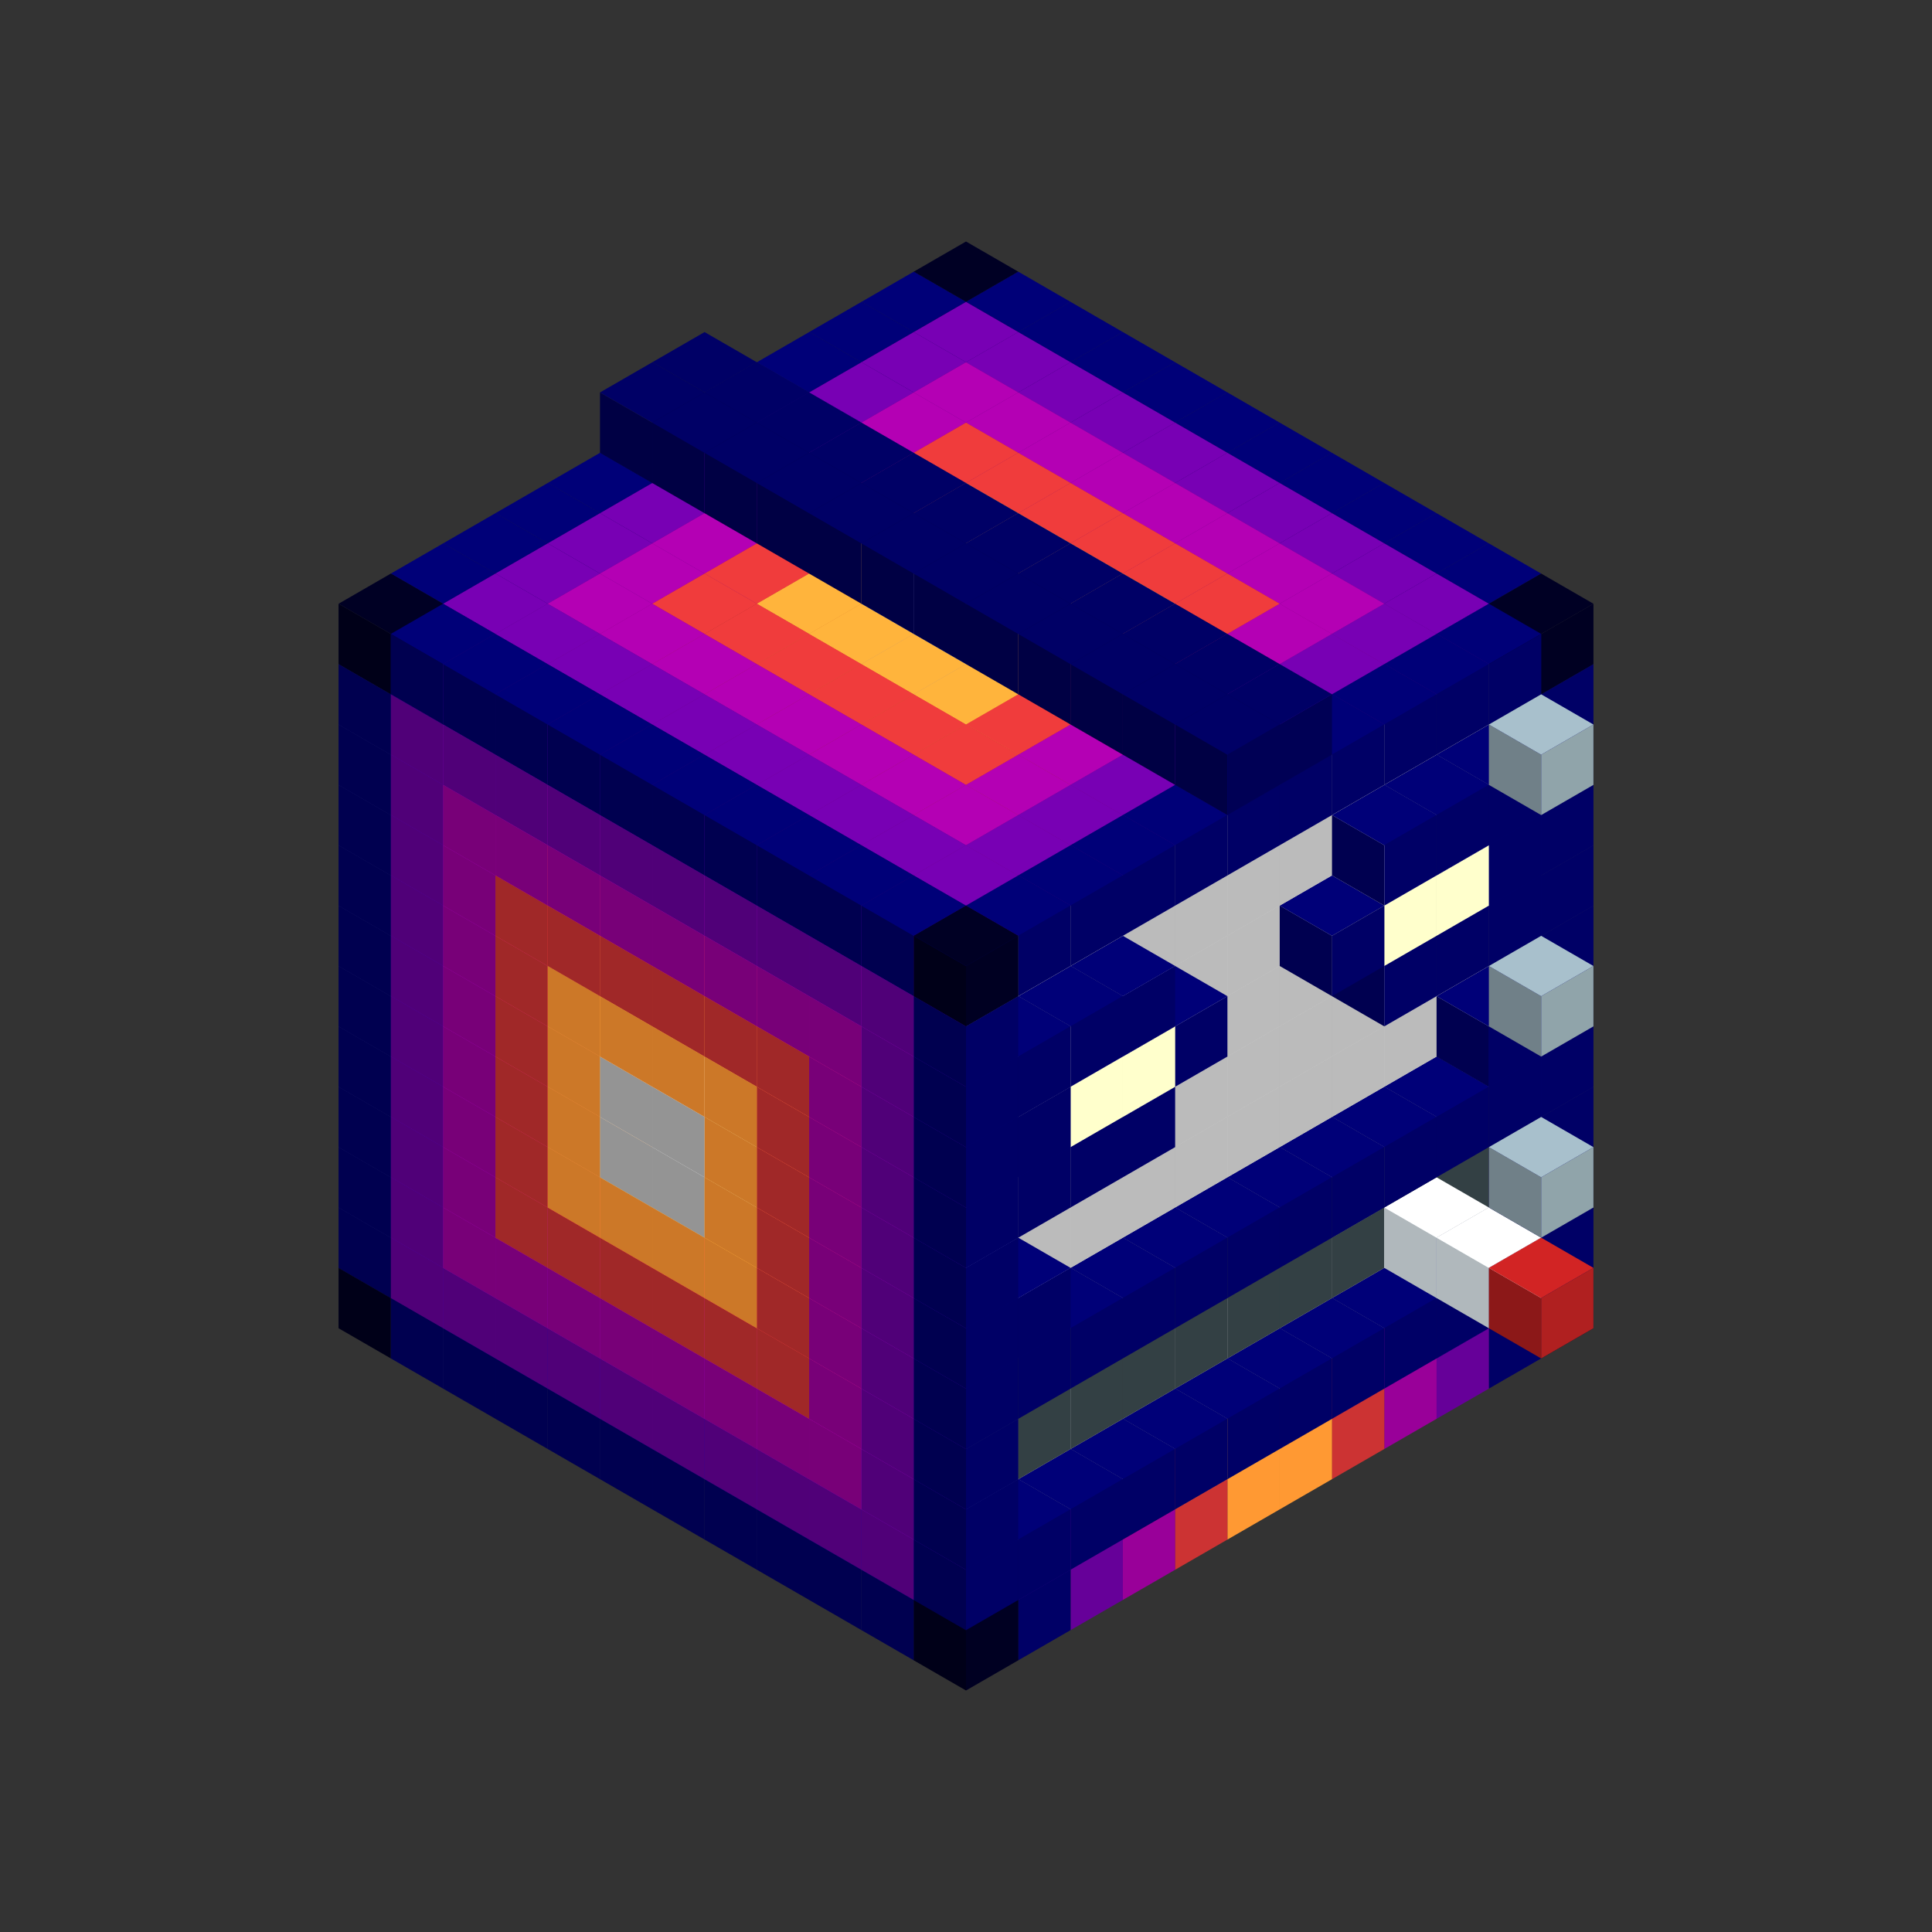 
<svg width='600' height='600' viewBox='4436371 5550000 3200000 3200000' xmlns='http://www.w3.org/2000/svg' xmlns:xlink='http://www.w3.org/1999/xlink'>
<rect x="4436371" y="5550000" width="3200000" height="3200000" fill="#333333" stroke="none"/>
<use xlink:href='#v-0x0000019d-4' transform='translate(983738,3600000)'/>
<use xlink:href='#v-0x0000019d-1' transform='translate(1070341,3650000)'/>
<use xlink:href='#v-0x0000019d-1' transform='translate(1156944,3700000)'/>
<use xlink:href='#v-0x0000019d-1' transform='translate(1243547,3750000)'/>
<use xlink:href='#v-0x0000019d-1' transform='translate(1330150,3800000)'/>
<use xlink:href='#v-0x0000019d-1' transform='translate(1416753,3850000)'/>
<use xlink:href='#v-0x0000019d-1' transform='translate(1503356,3900000)'/>
<use xlink:href='#v-0x0000019d-1' transform='translate(1589959,3950000)'/>
<use xlink:href='#v-0x0000019d-1' transform='translate(1676562,4000000)'/>
<use xlink:href='#v-0x0000019d-1' transform='translate(1763165,4050000)'/>
<use xlink:href='#v-0x0000019d-1' transform='translate(1849768,4100000)'/>
<use xlink:href='#v-0x0000019d-4' transform='translate(2889004,3600000)'/>
<use xlink:href='#v-0x0000019d-1' transform='translate(2802401,3650000)'/>
<use xlink:href='#v-0x0000019d-5' transform='translate(2715798,3700000)'/>
<use xlink:href='#v-0x0000019d-6' transform='translate(2629195,3750000)'/>
<use xlink:href='#v-0x0000019d-7' transform='translate(2542592,3800000)'/>
<use xlink:href='#v-0x0000019d-8' transform='translate(2455989,3850000)'/>
<use xlink:href='#v-0x0000019d-8' transform='translate(2369386,3900000)'/>
<use xlink:href='#v-0x0000019d-7' transform='translate(2282783,3950000)'/>
<use xlink:href='#v-0x0000019d-6' transform='translate(2196180,4000000)'/>
<use xlink:href='#v-0x0000019d-5' transform='translate(2109577,4050000)'/>
<use xlink:href='#v-0x0000019d-1' transform='translate(2022974,4100000)'/>
<use xlink:href='#v-0x0000019d-4' transform='translate(1936371,4150000)'/>
<use xlink:href='#v-0x0000019d-1' transform='translate(983738,3500000)'/>
<use xlink:href='#v-0x0000019d-5' transform='translate(1070341,3550000)'/>
<use xlink:href='#v-0x0000019d-5' transform='translate(1156944,3600000)'/>
<use xlink:href='#v-0x0000019d-5' transform='translate(1243547,3650000)'/>
<use xlink:href='#v-0x0000019d-5' transform='translate(1330150,3700000)'/>
<use xlink:href='#v-0x0000019d-5' transform='translate(1416753,3750000)'/>
<use xlink:href='#v-0x0000019d-5' transform='translate(1503356,3800000)'/>
<use xlink:href='#v-0x0000019d-5' transform='translate(1589959,3850000)'/>
<use xlink:href='#v-0x0000019d-5' transform='translate(1676562,3900000)'/>
<use xlink:href='#v-0x0000019d-5' transform='translate(1763165,3950000)'/>
<use xlink:href='#v-0x0000019d-2' transform='translate(2715798,3500000)'/>
<use xlink:href='#v-0x0000019d-2' transform='translate(2629195,3550000)'/>
<use xlink:href='#v-0x0000019d-2' transform='translate(2542592,3600000)'/>
<use xlink:href='#v-0x0000019d-2' transform='translate(2455989,3650000)'/>
<use xlink:href='#v-0x0000019d-2' transform='translate(2369386,3700000)'/>
<use xlink:href='#v-0x0000019d-2' transform='translate(2282783,3750000)'/>
<use xlink:href='#v-0x0000019d-2' transform='translate(2196180,3800000)'/>
<use xlink:href='#v-0x0000019d-2' transform='translate(2109577,3850000)'/>
<use xlink:href='#v-0x0000019d-2' transform='translate(2022974,3900000)'/>
<use xlink:href='#v-0x0000019d-2' transform='translate(1936371,3950000)'/>
<use xlink:href='#v-0x0000019d-5' transform='translate(1849768,4000000)'/>
<use xlink:href='#v-0x0000019d-1' transform='translate(2889004,3500000)'/>
<use xlink:href='#v-0x0000019d-1' transform='translate(2802401,3550000)'/>
<use xlink:href='#v-0x0000019d-1' transform='translate(2715798,3600000)'/>
<use xlink:href='#v-0x0000019d-1' transform='translate(2629195,3650000)'/>
<use xlink:href='#v-0x0000019d-1' transform='translate(2542592,3700000)'/>
<use xlink:href='#v-0x0000019d-1' transform='translate(2455989,3750000)'/>
<use xlink:href='#v-0x0000019d-1' transform='translate(2369386,3800000)'/>
<use xlink:href='#v-0x0000019d-1' transform='translate(2282783,3850000)'/>
<use xlink:href='#v-0x0000019d-1' transform='translate(2196180,3900000)'/>
<use xlink:href='#v-0x0000019d-1' transform='translate(2109577,3950000)'/>
<use xlink:href='#v-0x0000019d-1' transform='translate(2022974,4000000)'/>
<use xlink:href='#v-0x0000019d-1' transform='translate(1936371,4050000)'/>
<use xlink:href='#v-0x0000019d-1' transform='translate(983738,3400000)'/>
<use xlink:href='#v-0x0000019d-5' transform='translate(1070341,3450000)'/>
<use xlink:href='#v-0x0000019d-6' transform='translate(1156944,3500000)'/>
<use xlink:href='#v-0x0000019d-6' transform='translate(1243547,3550000)'/>
<use xlink:href='#v-0x0000019d-6' transform='translate(1330150,3600000)'/>
<use xlink:href='#v-0x0000019d-6' transform='translate(1416753,3650000)'/>
<use xlink:href='#v-0x0000019d-6' transform='translate(1503356,3700000)'/>
<use xlink:href='#v-0x0000019d-6' transform='translate(1589959,3750000)'/>
<use xlink:href='#v-0x0000019d-6' transform='translate(1676562,3800000)'/>
<use xlink:href='#v-0x0000019d-6' transform='translate(1763165,3850000)'/>
<use xlink:href='#v-0x0000019d-9' transform='translate(2715798,3400000)'/>
<use xlink:href='#v-0x0000019d-10' transform='translate(2629195,3450000)'/>
<use xlink:href='#v-0x0000019d-9' transform='translate(2542592,3500000)'/>
<use xlink:href='#v-0x0000019d-9' transform='translate(2455989,3550000)'/>
<use xlink:href='#v-0x0000019d-9' transform='translate(2369386,3600000)'/>
<use xlink:href='#v-0x0000019d-9' transform='translate(2282783,3650000)'/>
<use xlink:href='#v-0x0000019d-9' transform='translate(2196180,3700000)'/>
<use xlink:href='#v-0x0000019d-9' transform='translate(2109577,3750000)'/>
<use xlink:href='#v-0x0000019d-9' transform='translate(2022974,3800000)'/>
<use xlink:href='#v-0x0000019d-9' transform='translate(1936371,3850000)'/>
<use xlink:href='#v-0x0000019d-5' transform='translate(1849768,3900000)'/>
<use xlink:href='#v-0x0000019d-1' transform='translate(2889004,3400000)'/>
<use xlink:href='#v-0x0000019d-10' transform='translate(2715798,3500000)'/>
<use xlink:href='#v-0x0000019d-1' transform='translate(1936371,3950000)'/>
<use xlink:href='#v-0x0000019d-10' transform='translate(2802401,3550000)'/>
<use xlink:href='#v-0x0000019d-11' transform='translate(2889004,3600000)'/>
<use xlink:href='#v-0x0000019d-1' transform='translate(983738,3300000)'/>
<use xlink:href='#v-0x0000019d-5' transform='translate(1070341,3350000)'/>
<use xlink:href='#v-0x0000019d-6' transform='translate(1156944,3400000)'/>
<use xlink:href='#v-0x0000019d-7' transform='translate(1243547,3450000)'/>
<use xlink:href='#v-0x0000019d-7' transform='translate(1330150,3500000)'/>
<use xlink:href='#v-0x0000019d-7' transform='translate(1416753,3550000)'/>
<use xlink:href='#v-0x0000019d-7' transform='translate(1503356,3600000)'/>
<use xlink:href='#v-0x0000019d-7' transform='translate(1589959,3650000)'/>
<use xlink:href='#v-0x0000019d-7' transform='translate(1676562,3700000)'/>
<use xlink:href='#v-0x0000019d-6' transform='translate(1763165,3750000)'/>
<use xlink:href='#v-0x0000019d-9' transform='translate(2715798,3300000)'/>
<use xlink:href='#v-0x0000019d-9' transform='translate(2629195,3350000)'/>
<use xlink:href='#v-0x0000019d-9' transform='translate(2542592,3400000)'/>
<use xlink:href='#v-0x0000019d-9' transform='translate(2455989,3450000)'/>
<use xlink:href='#v-0x0000019d-9' transform='translate(2369386,3500000)'/>
<use xlink:href='#v-0x0000019d-9' transform='translate(2282783,3550000)'/>
<use xlink:href='#v-0x0000019d-9' transform='translate(2196180,3600000)'/>
<use xlink:href='#v-0x0000019d-9' transform='translate(2109577,3650000)'/>
<use xlink:href='#v-0x0000019d-9' transform='translate(2022974,3700000)'/>
<use xlink:href='#v-0x0000019d-9' transform='translate(1936371,3750000)'/>
<use xlink:href='#v-0x0000019d-5' transform='translate(1849768,3800000)'/>
<use xlink:href='#v-0x0000019d-1' transform='translate(2889004,3300000)'/>
<use xlink:href='#v-0x0000019d-1' transform='translate(1936371,3850000)'/>
<use xlink:href='#v-0x0000019d-1' transform='translate(983738,3200000)'/>
<use xlink:href='#v-0x0000019d-5' transform='translate(1070341,3250000)'/>
<use xlink:href='#v-0x0000019d-6' transform='translate(1156944,3300000)'/>
<use xlink:href='#v-0x0000019d-7' transform='translate(1243547,3350000)'/>
<use xlink:href='#v-0x0000019d-8' transform='translate(1330150,3400000)'/>
<use xlink:href='#v-0x0000019d-8' transform='translate(1416753,3450000)'/>
<use xlink:href='#v-0x0000019d-8' transform='translate(1503356,3500000)'/>
<use xlink:href='#v-0x0000019d-8' transform='translate(1589959,3550000)'/>
<use xlink:href='#v-0x0000019d-7' transform='translate(1676562,3600000)'/>
<use xlink:href='#v-0x0000019d-6' transform='translate(1763165,3650000)'/>
<use xlink:href='#v-0x0000019d-2' transform='translate(2715798,3200000)'/>
<use xlink:href='#v-0x0000019d-2' transform='translate(2629195,3250000)'/>
<use xlink:href='#v-0x0000019d-2' transform='translate(2542592,3300000)'/>
<use xlink:href='#v-0x0000019d-2' transform='translate(2455989,3350000)'/>
<use xlink:href='#v-0x0000019d-2' transform='translate(2369386,3400000)'/>
<use xlink:href='#v-0x0000019d-2' transform='translate(2282783,3450000)'/>
<use xlink:href='#v-0x0000019d-2' transform='translate(2196180,3500000)'/>
<use xlink:href='#v-0x0000019d-2' transform='translate(2109577,3550000)'/>
<use xlink:href='#v-0x0000019d-2' transform='translate(2022974,3600000)'/>
<use xlink:href='#v-0x0000019d-2' transform='translate(1936371,3650000)'/>
<use xlink:href='#v-0x0000019d-5' transform='translate(1849768,3700000)'/>
<use xlink:href='#v-0x0000019d-1' transform='translate(2889004,3200000)'/>
<use xlink:href='#v-0x0000019d-1' transform='translate(2802401,3250000)'/>
<use xlink:href='#v-0x0000019d-1' transform='translate(2715798,3300000)'/>
<use xlink:href='#v-0x0000019d-1' transform='translate(2629195,3350000)'/>
<use xlink:href='#v-0x0000019d-1' transform='translate(2542592,3400000)'/>
<use xlink:href='#v-0x0000019d-1' transform='translate(2455989,3450000)'/>
<use xlink:href='#v-0x0000019d-1' transform='translate(2369386,3500000)'/>
<use xlink:href='#v-0x0000019d-1' transform='translate(2282783,3550000)'/>
<use xlink:href='#v-0x0000019d-1' transform='translate(2196180,3600000)'/>
<use xlink:href='#v-0x0000019d-1' transform='translate(2109577,3650000)'/>
<use xlink:href='#v-0x0000019d-1' transform='translate(2022974,3700000)'/>
<use xlink:href='#v-0x0000019d-1' transform='translate(1936371,3750000)'/>
<use xlink:href='#v-0x0000019d-12' transform='translate(2889004,3400000)'/>
<use xlink:href='#v-0x0000019d-1' transform='translate(983738,3100000)'/>
<use xlink:href='#v-0x0000019d-5' transform='translate(1070341,3150000)'/>
<use xlink:href='#v-0x0000019d-6' transform='translate(1156944,3200000)'/>
<use xlink:href='#v-0x0000019d-7' transform='translate(1243547,3250000)'/>
<use xlink:href='#v-0x0000019d-8' transform='translate(1330150,3300000)'/>
<use xlink:href='#v-0x0000019d-2' transform='translate(1416753,3350000)'/>
<use xlink:href='#v-0x0000019d-2' transform='translate(1503356,3400000)'/>
<use xlink:href='#v-0x0000019d-8' transform='translate(1589959,3450000)'/>
<use xlink:href='#v-0x0000019d-7' transform='translate(1676562,3500000)'/>
<use xlink:href='#v-0x0000019d-6' transform='translate(1763165,3550000)'/>
<use xlink:href='#v-0x0000019d-2' transform='translate(2715798,3100000)'/>
<use xlink:href='#v-0x0000019d-2' transform='translate(2629195,3150000)'/>
<use xlink:href='#v-0x0000019d-2' transform='translate(2542592,3200000)'/>
<use xlink:href='#v-0x0000019d-2' transform='translate(2455989,3250000)'/>
<use xlink:href='#v-0x0000019d-2' transform='translate(2369386,3300000)'/>
<use xlink:href='#v-0x0000019d-2' transform='translate(2282783,3350000)'/>
<use xlink:href='#v-0x0000019d-2' transform='translate(2196180,3400000)'/>
<use xlink:href='#v-0x0000019d-2' transform='translate(2109577,3450000)'/>
<use xlink:href='#v-0x0000019d-2' transform='translate(2022974,3500000)'/>
<use xlink:href='#v-0x0000019d-2' transform='translate(1936371,3550000)'/>
<use xlink:href='#v-0x0000019d-5' transform='translate(1849768,3600000)'/>
<use xlink:href='#v-0x0000019d-1' transform='translate(2889004,3100000)'/>
<use xlink:href='#v-0x0000019d-1' transform='translate(2802401,3150000)'/>
<use xlink:href='#v-0x0000019d-1' transform='translate(2022974,3600000)'/>
<use xlink:href='#v-0x0000019d-1' transform='translate(1936371,3650000)'/>
<use xlink:href='#v-0x0000019d-1' transform='translate(983738,3000000)'/>
<use xlink:href='#v-0x0000019d-5' transform='translate(1070341,3050000)'/>
<use xlink:href='#v-0x0000019d-6' transform='translate(1156944,3100000)'/>
<use xlink:href='#v-0x0000019d-7' transform='translate(1243547,3150000)'/>
<use xlink:href='#v-0x0000019d-8' transform='translate(1330150,3200000)'/>
<use xlink:href='#v-0x0000019d-2' transform='translate(1416753,3250000)'/>
<use xlink:href='#v-0x0000019d-2' transform='translate(1503356,3300000)'/>
<use xlink:href='#v-0x0000019d-8' transform='translate(1589959,3350000)'/>
<use xlink:href='#v-0x0000019d-7' transform='translate(1676562,3400000)'/>
<use xlink:href='#v-0x0000019d-6' transform='translate(1763165,3450000)'/>
<use xlink:href='#v-0x0000019d-2' transform='translate(2715798,3000000)'/>
<use xlink:href='#v-0x0000019d-2' transform='translate(2629195,3050000)'/>
<use xlink:href='#v-0x0000019d-2' transform='translate(2542592,3100000)'/>
<use xlink:href='#v-0x0000019d-2' transform='translate(2455989,3150000)'/>
<use xlink:href='#v-0x0000019d-2' transform='translate(2369386,3200000)'/>
<use xlink:href='#v-0x0000019d-2' transform='translate(2282783,3250000)'/>
<use xlink:href='#v-0x0000019d-2' transform='translate(2196180,3300000)'/>
<use xlink:href='#v-0x0000019d-2' transform='translate(2109577,3350000)'/>
<use xlink:href='#v-0x0000019d-2' transform='translate(2022974,3400000)'/>
<use xlink:href='#v-0x0000019d-2' transform='translate(1936371,3450000)'/>
<use xlink:href='#v-0x0000019d-5' transform='translate(1849768,3500000)'/>
<use xlink:href='#v-0x0000019d-1' transform='translate(2889004,3000000)'/>
<use xlink:href='#v-0x0000019d-1' transform='translate(1936371,3550000)'/>
<use xlink:href='#v-0x0000019d-1' transform='translate(983738,2900000)'/>
<use xlink:href='#v-0x0000019d-5' transform='translate(1070341,2950000)'/>
<use xlink:href='#v-0x0000019d-6' transform='translate(1156944,3000000)'/>
<use xlink:href='#v-0x0000019d-7' transform='translate(1243547,3050000)'/>
<use xlink:href='#v-0x0000019d-8' transform='translate(1330150,3100000)'/>
<use xlink:href='#v-0x0000019d-8' transform='translate(1416753,3150000)'/>
<use xlink:href='#v-0x0000019d-8' transform='translate(1503356,3200000)'/>
<use xlink:href='#v-0x0000019d-8' transform='translate(1589959,3250000)'/>
<use xlink:href='#v-0x0000019d-7' transform='translate(1676562,3300000)'/>
<use xlink:href='#v-0x0000019d-6' transform='translate(1763165,3350000)'/>
<use xlink:href='#v-0x0000019d-2' transform='translate(2715798,2900000)'/>
<use xlink:href='#v-0x0000019d-2' transform='translate(2629195,2950000)'/>
<use xlink:href='#v-0x0000019d-2' transform='translate(2542592,3000000)'/>
<use xlink:href='#v-0x0000019d-2' transform='translate(2455989,3050000)'/>
<use xlink:href='#v-0x0000019d-2' transform='translate(2369386,3100000)'/>
<use xlink:href='#v-0x0000019d-2' transform='translate(2282783,3150000)'/>
<use xlink:href='#v-0x0000019d-2' transform='translate(2196180,3200000)'/>
<use xlink:href='#v-0x0000019d-2' transform='translate(2109577,3250000)'/>
<use xlink:href='#v-0x0000019d-2' transform='translate(2022974,3300000)'/>
<use xlink:href='#v-0x0000019d-2' transform='translate(1936371,3350000)'/>
<use xlink:href='#v-0x0000019d-5' transform='translate(1849768,3400000)'/>
<use xlink:href='#v-0x0000019d-1' transform='translate(2889004,2900000)'/>
<use xlink:href='#v-0x0000019d-1' transform='translate(2802401,2950000)'/>
<use xlink:href='#v-0x0000019d-1' transform='translate(2715798,3000000)'/>
<use xlink:href='#v-0x0000019d-1' transform='translate(2629195,3050000)'/>
<use xlink:href='#v-0x0000019d-1' transform='translate(2196180,3300000)'/>
<use xlink:href='#v-0x0000019d-1' transform='translate(2109577,3350000)'/>
<use xlink:href='#v-0x0000019d-1' transform='translate(2022974,3400000)'/>
<use xlink:href='#v-0x0000019d-1' transform='translate(1936371,3450000)'/>
<use xlink:href='#v-0x0000019d-12' transform='translate(2889004,3100000)'/>
<use xlink:href='#v-0x0000019d-1' transform='translate(983738,2800000)'/>
<use xlink:href='#v-0x0000019d-5' transform='translate(1070341,2850000)'/>
<use xlink:href='#v-0x0000019d-6' transform='translate(1156944,2900000)'/>
<use xlink:href='#v-0x0000019d-7' transform='translate(1243547,2950000)'/>
<use xlink:href='#v-0x0000019d-7' transform='translate(1330150,3000000)'/>
<use xlink:href='#v-0x0000019d-7' transform='translate(1416753,3050000)'/>
<use xlink:href='#v-0x0000019d-7' transform='translate(1503356,3100000)'/>
<use xlink:href='#v-0x0000019d-7' transform='translate(1589959,3150000)'/>
<use xlink:href='#v-0x0000019d-7' transform='translate(1676562,3200000)'/>
<use xlink:href='#v-0x0000019d-6' transform='translate(1763165,3250000)'/>
<use xlink:href='#v-0x0000019d-2' transform='translate(2715798,2800000)'/>
<use xlink:href='#v-0x0000019d-2' transform='translate(2629195,2850000)'/>
<use xlink:href='#v-0x0000019d-2' transform='translate(2542592,2900000)'/>
<use xlink:href='#v-0x0000019d-2' transform='translate(2455989,2950000)'/>
<use xlink:href='#v-0x0000019d-2' transform='translate(2369386,3000000)'/>
<use xlink:href='#v-0x0000019d-2' transform='translate(2282783,3050000)'/>
<use xlink:href='#v-0x0000019d-2' transform='translate(2196180,3100000)'/>
<use xlink:href='#v-0x0000019d-2' transform='translate(2109577,3150000)'/>
<use xlink:href='#v-0x0000019d-2' transform='translate(2022974,3200000)'/>
<use xlink:href='#v-0x0000019d-2' transform='translate(1936371,3250000)'/>
<use xlink:href='#v-0x0000019d-5' transform='translate(1849768,3300000)'/>
<use xlink:href='#v-0x0000019d-1' transform='translate(2889004,2800000)'/>
<use xlink:href='#v-0x0000019d-1' transform='translate(2802401,2850000)'/>
<use xlink:href='#v-0x0000019d-3' transform='translate(2715798,2900000)'/>
<use xlink:href='#v-0x0000019d-3' transform='translate(2629195,2950000)'/>
<use xlink:href='#v-0x0000019d-1' transform='translate(2542592,3000000)'/>
<use xlink:href='#v-0x0000019d-1' transform='translate(2282783,3150000)'/>
<use xlink:href='#v-0x0000019d-3' transform='translate(2196180,3200000)'/>
<use xlink:href='#v-0x0000019d-3' transform='translate(2109577,3250000)'/>
<use xlink:href='#v-0x0000019d-1' transform='translate(2022974,3300000)'/>
<use xlink:href='#v-0x0000019d-1' transform='translate(1936371,3350000)'/>
<use xlink:href='#v-0x0000019d-1' transform='translate(983738,2700000)'/>
<use xlink:href='#v-0x0000019d-5' transform='translate(1070341,2750000)'/>
<use xlink:href='#v-0x0000019d-6' transform='translate(1156944,2800000)'/>
<use xlink:href='#v-0x0000019d-6' transform='translate(1243547,2850000)'/>
<use xlink:href='#v-0x0000019d-6' transform='translate(1330150,2900000)'/>
<use xlink:href='#v-0x0000019d-6' transform='translate(1416753,2950000)'/>
<use xlink:href='#v-0x0000019d-6' transform='translate(1503356,3000000)'/>
<use xlink:href='#v-0x0000019d-6' transform='translate(1589959,3050000)'/>
<use xlink:href='#v-0x0000019d-6' transform='translate(1676562,3100000)'/>
<use xlink:href='#v-0x0000019d-6' transform='translate(1763165,3150000)'/>
<use xlink:href='#v-0x0000019d-2' transform='translate(2715798,2700000)'/>
<use xlink:href='#v-0x0000019d-2' transform='translate(2629195,2750000)'/>
<use xlink:href='#v-0x0000019d-2' transform='translate(2542592,2800000)'/>
<use xlink:href='#v-0x0000019d-2' transform='translate(2455989,2850000)'/>
<use xlink:href='#v-0x0000019d-2' transform='translate(2369386,2900000)'/>
<use xlink:href='#v-0x0000019d-2' transform='translate(2282783,2950000)'/>
<use xlink:href='#v-0x0000019d-2' transform='translate(2196180,3000000)'/>
<use xlink:href='#v-0x0000019d-2' transform='translate(2109577,3050000)'/>
<use xlink:href='#v-0x0000019d-2' transform='translate(2022974,3100000)'/>
<use xlink:href='#v-0x0000019d-2' transform='translate(1936371,3150000)'/>
<use xlink:href='#v-0x0000019d-5' transform='translate(1849768,3200000)'/>
<use xlink:href='#v-0x0000019d-1' transform='translate(2889004,2700000)'/>
<use xlink:href='#v-0x0000019d-1' transform='translate(2802401,2750000)'/>
<use xlink:href='#v-0x0000019d-1' transform='translate(2715798,2800000)'/>
<use xlink:href='#v-0x0000019d-1' transform='translate(2629195,2850000)'/>
<use xlink:href='#v-0x0000019d-1' transform='translate(2196180,3100000)'/>
<use xlink:href='#v-0x0000019d-1' transform='translate(2109577,3150000)'/>
<use xlink:href='#v-0x0000019d-1' transform='translate(2022974,3200000)'/>
<use xlink:href='#v-0x0000019d-1' transform='translate(1936371,3250000)'/>
<use xlink:href='#v-0x0000019d-1' transform='translate(983738,2600000)'/>
<use xlink:href='#v-0x0000019d-5' transform='translate(1070341,2650000)'/>
<use xlink:href='#v-0x0000019d-5' transform='translate(1156944,2700000)'/>
<use xlink:href='#v-0x0000019d-5' transform='translate(1243547,2750000)'/>
<use xlink:href='#v-0x0000019d-5' transform='translate(1330150,2800000)'/>
<use xlink:href='#v-0x0000019d-5' transform='translate(1416753,2850000)'/>
<use xlink:href='#v-0x0000019d-5' transform='translate(1503356,2900000)'/>
<use xlink:href='#v-0x0000019d-5' transform='translate(1589959,2950000)'/>
<use xlink:href='#v-0x0000019d-5' transform='translate(1676562,3000000)'/>
<use xlink:href='#v-0x0000019d-5' transform='translate(1763165,3050000)'/>
<use xlink:href='#v-0x0000019d-2' transform='translate(2715798,2600000)'/>
<use xlink:href='#v-0x0000019d-2' transform='translate(2629195,2650000)'/>
<use xlink:href='#v-0x0000019d-2' transform='translate(2542592,2700000)'/>
<use xlink:href='#v-0x0000019d-2' transform='translate(2455989,2750000)'/>
<use xlink:href='#v-0x0000019d-2' transform='translate(2369386,2800000)'/>
<use xlink:href='#v-0x0000019d-2' transform='translate(2282783,2850000)'/>
<use xlink:href='#v-0x0000019d-2' transform='translate(2196180,2900000)'/>
<use xlink:href='#v-0x0000019d-2' transform='translate(2109577,2950000)'/>
<use xlink:href='#v-0x0000019d-2' transform='translate(2022974,3000000)'/>
<use xlink:href='#v-0x0000019d-2' transform='translate(1936371,3050000)'/>
<use xlink:href='#v-0x0000019d-5' transform='translate(1849768,3100000)'/>
<use xlink:href='#v-0x0000019d-1' transform='translate(2889004,2600000)'/>
<use xlink:href='#v-0x0000019d-1' transform='translate(1936371,3150000)'/>
<use xlink:href='#v-0x0000019d-4' transform='translate(1936371,1950000)'/>
<use xlink:href='#v-0x0000019d-1' transform='translate(1849768,2000000)'/>
<use xlink:href='#v-0x0000019d-1' transform='translate(1763165,2050000)'/>
<use xlink:href='#v-0x0000019d-1' transform='translate(1676562,2100000)'/>
<use xlink:href='#v-0x0000019d-1' transform='translate(1589959,2150000)'/>
<use xlink:href='#v-0x0000019d-1' transform='translate(1503356,2200000)'/>
<use xlink:href='#v-0x0000019d-1' transform='translate(1416753,2250000)'/>
<use xlink:href='#v-0x0000019d-1' transform='translate(1330150,2300000)'/>
<use xlink:href='#v-0x0000019d-1' transform='translate(1243547,2350000)'/>
<use xlink:href='#v-0x0000019d-1' transform='translate(1156944,2400000)'/>
<use xlink:href='#v-0x0000019d-1' transform='translate(1070341,2450000)'/>
<use xlink:href='#v-0x0000019d-4' transform='translate(983738,2500000)'/>
<use xlink:href='#v-0x0000019d-1' transform='translate(2022974,2000000)'/>
<use xlink:href='#v-0x0000019d-5' transform='translate(1936371,2050000)'/>
<use xlink:href='#v-0x0000019d-5' transform='translate(1849768,2100000)'/>
<use xlink:href='#v-0x0000019d-5' transform='translate(1763165,2150000)'/>
<use xlink:href='#v-0x0000019d-5' transform='translate(1676562,2200000)'/>
<use xlink:href='#v-0x0000019d-5' transform='translate(1589959,2250000)'/>
<use xlink:href='#v-0x0000019d-5' transform='translate(1503356,2300000)'/>
<use xlink:href='#v-0x0000019d-5' transform='translate(1416753,2350000)'/>
<use xlink:href='#v-0x0000019d-5' transform='translate(1330150,2400000)'/>
<use xlink:href='#v-0x0000019d-5' transform='translate(1243547,2450000)'/>
<use xlink:href='#v-0x0000019d-5' transform='translate(1156944,2500000)'/>
<use xlink:href='#v-0x0000019d-1' transform='translate(1070341,2550000)'/>
<use xlink:href='#v-0x0000019d-1' transform='translate(2109577,2050000)'/>
<use xlink:href='#v-0x0000019d-5' transform='translate(2022974,2100000)'/>
<use xlink:href='#v-0x0000019d-6' transform='translate(1936371,2150000)'/>
<use xlink:href='#v-0x0000019d-6' transform='translate(1849768,2200000)'/>
<use xlink:href='#v-0x0000019d-6' transform='translate(1763165,2250000)'/>
<use xlink:href='#v-0x0000019d-6' transform='translate(1676562,2300000)'/>
<use xlink:href='#v-0x0000019d-6' transform='translate(1589959,2350000)'/>
<use xlink:href='#v-0x0000019d-6' transform='translate(1503356,2400000)'/>
<use xlink:href='#v-0x0000019d-6' transform='translate(1416753,2450000)'/>
<use xlink:href='#v-0x0000019d-6' transform='translate(1330150,2500000)'/>
<use xlink:href='#v-0x0000019d-5' transform='translate(1243547,2550000)'/>
<use xlink:href='#v-0x0000019d-1' transform='translate(1156944,2600000)'/>
<use xlink:href='#v-0x0000019d-1' transform='translate(2196180,2100000)'/>
<use xlink:href='#v-0x0000019d-5' transform='translate(2109577,2150000)'/>
<use xlink:href='#v-0x0000019d-6' transform='translate(2022974,2200000)'/>
<use xlink:href='#v-0x0000019d-7' transform='translate(1936371,2250000)'/>
<use xlink:href='#v-0x0000019d-7' transform='translate(1849768,2300000)'/>
<use xlink:href='#v-0x0000019d-7' transform='translate(1763165,2350000)'/>
<use xlink:href='#v-0x0000019d-7' transform='translate(1676562,2400000)'/>
<use xlink:href='#v-0x0000019d-7' transform='translate(1589959,2450000)'/>
<use xlink:href='#v-0x0000019d-7' transform='translate(1503356,2500000)'/>
<use xlink:href='#v-0x0000019d-6' transform='translate(1416753,2550000)'/>
<use xlink:href='#v-0x0000019d-5' transform='translate(1330150,2600000)'/>
<use xlink:href='#v-0x0000019d-1' transform='translate(1243547,2650000)'/>
<use xlink:href='#v-0x0000019d-1' transform='translate(2282783,2150000)'/>
<use xlink:href='#v-0x0000019d-5' transform='translate(2196180,2200000)'/>
<use xlink:href='#v-0x0000019d-6' transform='translate(2109577,2250000)'/>
<use xlink:href='#v-0x0000019d-7' transform='translate(2022974,2300000)'/>
<use xlink:href='#v-0x0000019d-8' transform='translate(1936371,2350000)'/>
<use xlink:href='#v-0x0000019d-8' transform='translate(1849768,2400000)'/>
<use xlink:href='#v-0x0000019d-8' transform='translate(1763165,2450000)'/>
<use xlink:href='#v-0x0000019d-8' transform='translate(1676562,2500000)'/>
<use xlink:href='#v-0x0000019d-7' transform='translate(1589959,2550000)'/>
<use xlink:href='#v-0x0000019d-6' transform='translate(1503356,2600000)'/>
<use xlink:href='#v-0x0000019d-5' transform='translate(1416753,2650000)'/>
<use xlink:href='#v-0x0000019d-1' transform='translate(1330150,2700000)'/>
<use xlink:href='#v-0x0000019d-1' transform='translate(2369386,2200000)'/>
<use xlink:href='#v-0x0000019d-5' transform='translate(2282783,2250000)'/>
<use xlink:href='#v-0x0000019d-6' transform='translate(2196180,2300000)'/>
<use xlink:href='#v-0x0000019d-7' transform='translate(2109577,2350000)'/>
<use xlink:href='#v-0x0000019d-8' transform='translate(2022974,2400000)'/>
<use xlink:href='#v-0x0000019d-2' transform='translate(1936371,2450000)'/>
<use xlink:href='#v-0x0000019d-2' transform='translate(1849768,2500000)'/>
<use xlink:href='#v-0x0000019d-8' transform='translate(1763165,2550000)'/>
<use xlink:href='#v-0x0000019d-7' transform='translate(1676562,2600000)'/>
<use xlink:href='#v-0x0000019d-6' transform='translate(1589959,2650000)'/>
<use xlink:href='#v-0x0000019d-5' transform='translate(1503356,2700000)'/>
<use xlink:href='#v-0x0000019d-1' transform='translate(1416753,2750000)'/>
<use xlink:href='#v-0x0000019d-1' transform='translate(2455989,2250000)'/>
<use xlink:href='#v-0x0000019d-5' transform='translate(2369386,2300000)'/>
<use xlink:href='#v-0x0000019d-6' transform='translate(2282783,2350000)'/>
<use xlink:href='#v-0x0000019d-7' transform='translate(2196180,2400000)'/>
<use xlink:href='#v-0x0000019d-8' transform='translate(2109577,2450000)'/>
<use xlink:href='#v-0x0000019d-2' transform='translate(2022974,2500000)'/>
<use xlink:href='#v-0x0000019d-2' transform='translate(1936371,2550000)'/>
<use xlink:href='#v-0x0000019d-8' transform='translate(1849768,2600000)'/>
<use xlink:href='#v-0x0000019d-7' transform='translate(1763165,2650000)'/>
<use xlink:href='#v-0x0000019d-6' transform='translate(1676562,2700000)'/>
<use xlink:href='#v-0x0000019d-5' transform='translate(1589959,2750000)'/>
<use xlink:href='#v-0x0000019d-1' transform='translate(1503356,2800000)'/>
<use xlink:href='#v-0x0000019d-1' transform='translate(2542592,2300000)'/>
<use xlink:href='#v-0x0000019d-5' transform='translate(2455989,2350000)'/>
<use xlink:href='#v-0x0000019d-6' transform='translate(2369386,2400000)'/>
<use xlink:href='#v-0x0000019d-7' transform='translate(2282783,2450000)'/>
<use xlink:href='#v-0x0000019d-8' transform='translate(2196180,2500000)'/>
<use xlink:href='#v-0x0000019d-8' transform='translate(2109577,2550000)'/>
<use xlink:href='#v-0x0000019d-8' transform='translate(2022974,2600000)'/>
<use xlink:href='#v-0x0000019d-8' transform='translate(1936371,2650000)'/>
<use xlink:href='#v-0x0000019d-7' transform='translate(1849768,2700000)'/>
<use xlink:href='#v-0x0000019d-6' transform='translate(1763165,2750000)'/>
<use xlink:href='#v-0x0000019d-5' transform='translate(1676562,2800000)'/>
<use xlink:href='#v-0x0000019d-1' transform='translate(1589959,2850000)'/>
<use xlink:href='#v-0x0000019d-1' transform='translate(2629195,2350000)'/>
<use xlink:href='#v-0x0000019d-5' transform='translate(2542592,2400000)'/>
<use xlink:href='#v-0x0000019d-6' transform='translate(2455989,2450000)'/>
<use xlink:href='#v-0x0000019d-7' transform='translate(2369386,2500000)'/>
<use xlink:href='#v-0x0000019d-7' transform='translate(2282783,2550000)'/>
<use xlink:href='#v-0x0000019d-7' transform='translate(2196180,2600000)'/>
<use xlink:href='#v-0x0000019d-7' transform='translate(2109577,2650000)'/>
<use xlink:href='#v-0x0000019d-7' transform='translate(2022974,2700000)'/>
<use xlink:href='#v-0x0000019d-7' transform='translate(1936371,2750000)'/>
<use xlink:href='#v-0x0000019d-6' transform='translate(1849768,2800000)'/>
<use xlink:href='#v-0x0000019d-5' transform='translate(1763165,2850000)'/>
<use xlink:href='#v-0x0000019d-1' transform='translate(1676562,2900000)'/>
<use xlink:href='#v-0x0000019d-1' transform='translate(2715798,2400000)'/>
<use xlink:href='#v-0x0000019d-5' transform='translate(2629195,2450000)'/>
<use xlink:href='#v-0x0000019d-6' transform='translate(2542592,2500000)'/>
<use xlink:href='#v-0x0000019d-6' transform='translate(2455989,2550000)'/>
<use xlink:href='#v-0x0000019d-6' transform='translate(2369386,2600000)'/>
<use xlink:href='#v-0x0000019d-6' transform='translate(2282783,2650000)'/>
<use xlink:href='#v-0x0000019d-6' transform='translate(2196180,2700000)'/>
<use xlink:href='#v-0x0000019d-6' transform='translate(2109577,2750000)'/>
<use xlink:href='#v-0x0000019d-6' transform='translate(2022974,2800000)'/>
<use xlink:href='#v-0x0000019d-6' transform='translate(1936371,2850000)'/>
<use xlink:href='#v-0x0000019d-5' transform='translate(1849768,2900000)'/>
<use xlink:href='#v-0x0000019d-1' transform='translate(1763165,2950000)'/>
<use xlink:href='#v-0x0000019d-1' transform='translate(2802401,2450000)'/>
<use xlink:href='#v-0x0000019d-5' transform='translate(2715798,2500000)'/>
<use xlink:href='#v-0x0000019d-5' transform='translate(2629195,2550000)'/>
<use xlink:href='#v-0x0000019d-5' transform='translate(2542592,2600000)'/>
<use xlink:href='#v-0x0000019d-5' transform='translate(2455989,2650000)'/>
<use xlink:href='#v-0x0000019d-5' transform='translate(2369386,2700000)'/>
<use xlink:href='#v-0x0000019d-5' transform='translate(2282783,2750000)'/>
<use xlink:href='#v-0x0000019d-5' transform='translate(2196180,2800000)'/>
<use xlink:href='#v-0x0000019d-5' transform='translate(2109577,2850000)'/>
<use xlink:href='#v-0x0000019d-5' transform='translate(2022974,2900000)'/>
<use xlink:href='#v-0x0000019d-5' transform='translate(1936371,2950000)'/>
<use xlink:href='#v-0x0000019d-1' transform='translate(1849768,3000000)'/>
<use xlink:href='#v-0x0000019d-4' transform='translate(2889004,2500000)'/>
<use xlink:href='#v-0x0000019d-1' transform='translate(2802401,2550000)'/>
<use xlink:href='#v-0x0000019d-1' transform='translate(2715798,2600000)'/>
<use xlink:href='#v-0x0000019d-1' transform='translate(2629195,2650000)'/>
<use xlink:href='#v-0x0000019d-1' transform='translate(2542592,2700000)'/>
<use xlink:href='#v-0x0000019d-1' transform='translate(2455989,2750000)'/>
<use xlink:href='#v-0x0000019d-1' transform='translate(2369386,2800000)'/>
<use xlink:href='#v-0x0000019d-1' transform='translate(2282783,2850000)'/>
<use xlink:href='#v-0x0000019d-1' transform='translate(2196180,2900000)'/>
<use xlink:href='#v-0x0000019d-1' transform='translate(2109577,2950000)'/>
<use xlink:href='#v-0x0000019d-1' transform='translate(2022974,3000000)'/>
<use xlink:href='#v-0x0000019d-4' transform='translate(1936371,3050000)'/>
<use xlink:href='#v-0x0000019d-12' transform='translate(2889004,2700000)'/>
<use xlink:href='#v-0x0000019d-13' transform='translate(1503356,2100000)'/>
<use xlink:href='#v-0x0000019d-13' transform='translate(1416753,2150000)'/>
<use xlink:href='#v-0x0000019d-13' transform='translate(1589959,2150000)'/>
<use xlink:href='#v-0x0000019d-13' transform='translate(1503356,2200000)'/>
<use xlink:href='#v-0x0000019d-13' transform='translate(1676562,2200000)'/>
<use xlink:href='#v-0x0000019d-13' transform='translate(1589959,2250000)'/>
<use xlink:href='#v-0x0000019d-13' transform='translate(1763165,2250000)'/>
<use xlink:href='#v-0x0000019d-13' transform='translate(1676562,2300000)'/>
<use xlink:href='#v-0x0000019d-13' transform='translate(1849768,2300000)'/>
<use xlink:href='#v-0x0000019d-13' transform='translate(1763165,2350000)'/>
<use xlink:href='#v-0x0000019d-13' transform='translate(1936371,2350000)'/>
<use xlink:href='#v-0x0000019d-13' transform='translate(1849768,2400000)'/>
<use xlink:href='#v-0x0000019d-13' transform='translate(2022974,2400000)'/>
<use xlink:href='#v-0x0000019d-13' transform='translate(1936371,2450000)'/>
<use xlink:href='#v-0x0000019d-13' transform='translate(2109577,2450000)'/>
<use xlink:href='#v-0x0000019d-13' transform='translate(2022974,2500000)'/>
<use xlink:href='#v-0x0000019d-13' transform='translate(2196180,2500000)'/>
<use xlink:href='#v-0x0000019d-13' transform='translate(2109577,2550000)'/>
<use xlink:href='#v-0x0000019d-13' transform='translate(2282783,2550000)'/>
<use xlink:href='#v-0x0000019d-13' transform='translate(2196180,2600000)'/>
<use xlink:href='#v-0x0000019d-13' transform='translate(2369386,2600000)'/>
<use xlink:href='#v-0x0000019d-13' transform='translate(2282783,2650000)'/>
<use xlink:href='#v-0x0000019d-13' transform='translate(2455989,2650000)'/>
<use xlink:href='#v-0x0000019d-13' transform='translate(2369386,2700000)'/>
<defs>
<g id='v-0x0000019d-1'>
<polygon points='4100000,4100000 4100000,4200000 4013397,4150000 4013397,4050000' fill='#000050'/>
<polygon points='4100000,4100000 4100000,4200000 4186602,4150000 4186602,4050000' fill='#000066'/>
<polygon points='4100000,4100000 4013397,4050000 4100000,4000000 4186602,4050000' fill='#000078'/>
</g>
<g id='v-0x0000019d-2'>
<polygon points='4100000,4100000 4100000,4200000 4013397,4150000 4013397,4050000' fill='#949494'/>
<polygon points='4100000,4100000 4100000,4200000 4186602,4150000 4186602,4050000' fill='#bbbbbb'/>
<polygon points='4100000,4100000 4013397,4050000 4100000,4000000 4186602,4050000' fill='#dedede'/>
</g>
<g id='v-0x0000019d-3'>
<polygon points='4100000,4100000 4100000,4200000 4013397,4150000 4013397,4050000' fill='#cccca0'/>
<polygon points='4100000,4100000 4100000,4200000 4186602,4150000 4186602,4050000' fill='#ffffcc'/>
<polygon points='4100000,4100000 4013397,4050000 4100000,4000000 4186602,4050000' fill='#fffff0'/>
</g>
<g id='v-0x0000019d-4'>
<polygon points='4100000,4100000 4100000,4200000 4013397,4150000 4013397,4050000' fill='#000018'/>
<polygon points='4100000,4100000 4100000,4200000 4186602,4150000 4186602,4050000' fill='#000022'/>
<polygon points='4100000,4100000 4013397,4050000 4100000,4000000 4186602,4050000' fill='#000024'/>
</g>
<g id='v-0x0000019d-5'>
<polygon points='4100000,4100000 4100000,4200000 4013397,4150000 4013397,4050000' fill='#500078'/>
<polygon points='4100000,4100000 4100000,4200000 4186602,4150000 4186602,4050000' fill='#660099'/>
<polygon points='4100000,4100000 4013397,4050000 4100000,4000000 4186602,4050000' fill='#7800b4'/>
</g>
<g id='v-0x0000019d-6'>
<polygon points='4100000,4100000 4100000,4200000 4013397,4150000 4013397,4050000' fill='#780078'/>
<polygon points='4100000,4100000 4100000,4200000 4186602,4150000 4186602,4050000' fill='#990099'/>
<polygon points='4100000,4100000 4013397,4050000 4100000,4000000 4186602,4050000' fill='#b400b4'/>
</g>
<g id='v-0x0000019d-7'>
<polygon points='4100000,4100000 4100000,4200000 4013397,4150000 4013397,4050000' fill='#a02828'/>
<polygon points='4100000,4100000 4100000,4200000 4186602,4150000 4186602,4050000' fill='#cc3333'/>
<polygon points='4100000,4100000 4013397,4050000 4100000,4000000 4186602,4050000' fill='#f03c3c'/>
</g>
<g id='v-0x0000019d-8'>
<polygon points='4100000,4100000 4100000,4200000 4013397,4150000 4013397,4050000' fill='#cc7828'/>
<polygon points='4100000,4100000 4100000,4200000 4186602,4150000 4186602,4050000' fill='#ff9933'/>
<polygon points='4100000,4100000 4013397,4050000 4100000,4000000 4186602,4050000' fill='#ffb43c'/>
</g>
<g id='v-0x0000019d-9'>
<polygon points='4100000,4100000 4100000,4200000 4013397,4150000 4013397,4050000' fill='#283034'/>
<polygon points='4100000,4100000 4100000,4200000 4186602,4150000 4186602,4050000' fill='#334044'/>
<polygon points='4100000,4100000 4013397,4050000 4100000,4000000 4186602,4050000' fill='#3c484e'/>
</g>
<g id='v-0x0000019d-10'>
<polygon points='4100000,4100000 4100000,4200000 4013397,4150000 4013397,4050000' fill='#b0b8bc'/>
<polygon points='4100000,4100000 4100000,4200000 4186602,4150000 4186602,4050000' fill='#e0e8ee'/>
<polygon points='4100000,4100000 4013397,4050000 4100000,4000000 4186602,4050000' fill='#ffffff'/>
</g>
<g id='v-0x0000019d-11'>
<polygon points='4100000,4100000 4100000,4200000 4013397,4150000 4013397,4050000' fill='#8c1818'/>
<polygon points='4100000,4100000 4100000,4200000 4186602,4150000 4186602,4050000' fill='#b02020'/>
<polygon points='4100000,4100000 4013397,4050000 4100000,4000000 4186602,4050000' fill='#d22424'/>
</g>
<g id='v-0x0000019d-12'>
<polygon points='4100000,4100000 4100000,4200000 4013397,4150000 4013397,4050000' fill='#708088'/>
<polygon points='4100000,4100000 4100000,4200000 4186602,4150000 4186602,4050000' fill='#90a4aa'/>
<polygon points='4100000,4100000 4013397,4050000 4100000,4000000 4186602,4050000' fill='#a8c0cc'/>
</g>
<g id='v-0x0000019d-13'>
<polygon points='4100000,4100000 4100000,4200000 4013397,4150000 4013397,4050000' fill='#000044'/>
<polygon points='4100000,4100000 4100000,4200000 4186602,4150000 4186602,4050000' fill='#000055'/>
<polygon points='4100000,4100000 4013397,4050000 4100000,4000000 4186602,4050000' fill='#000066'/>
</g>
</defs>
</svg>
